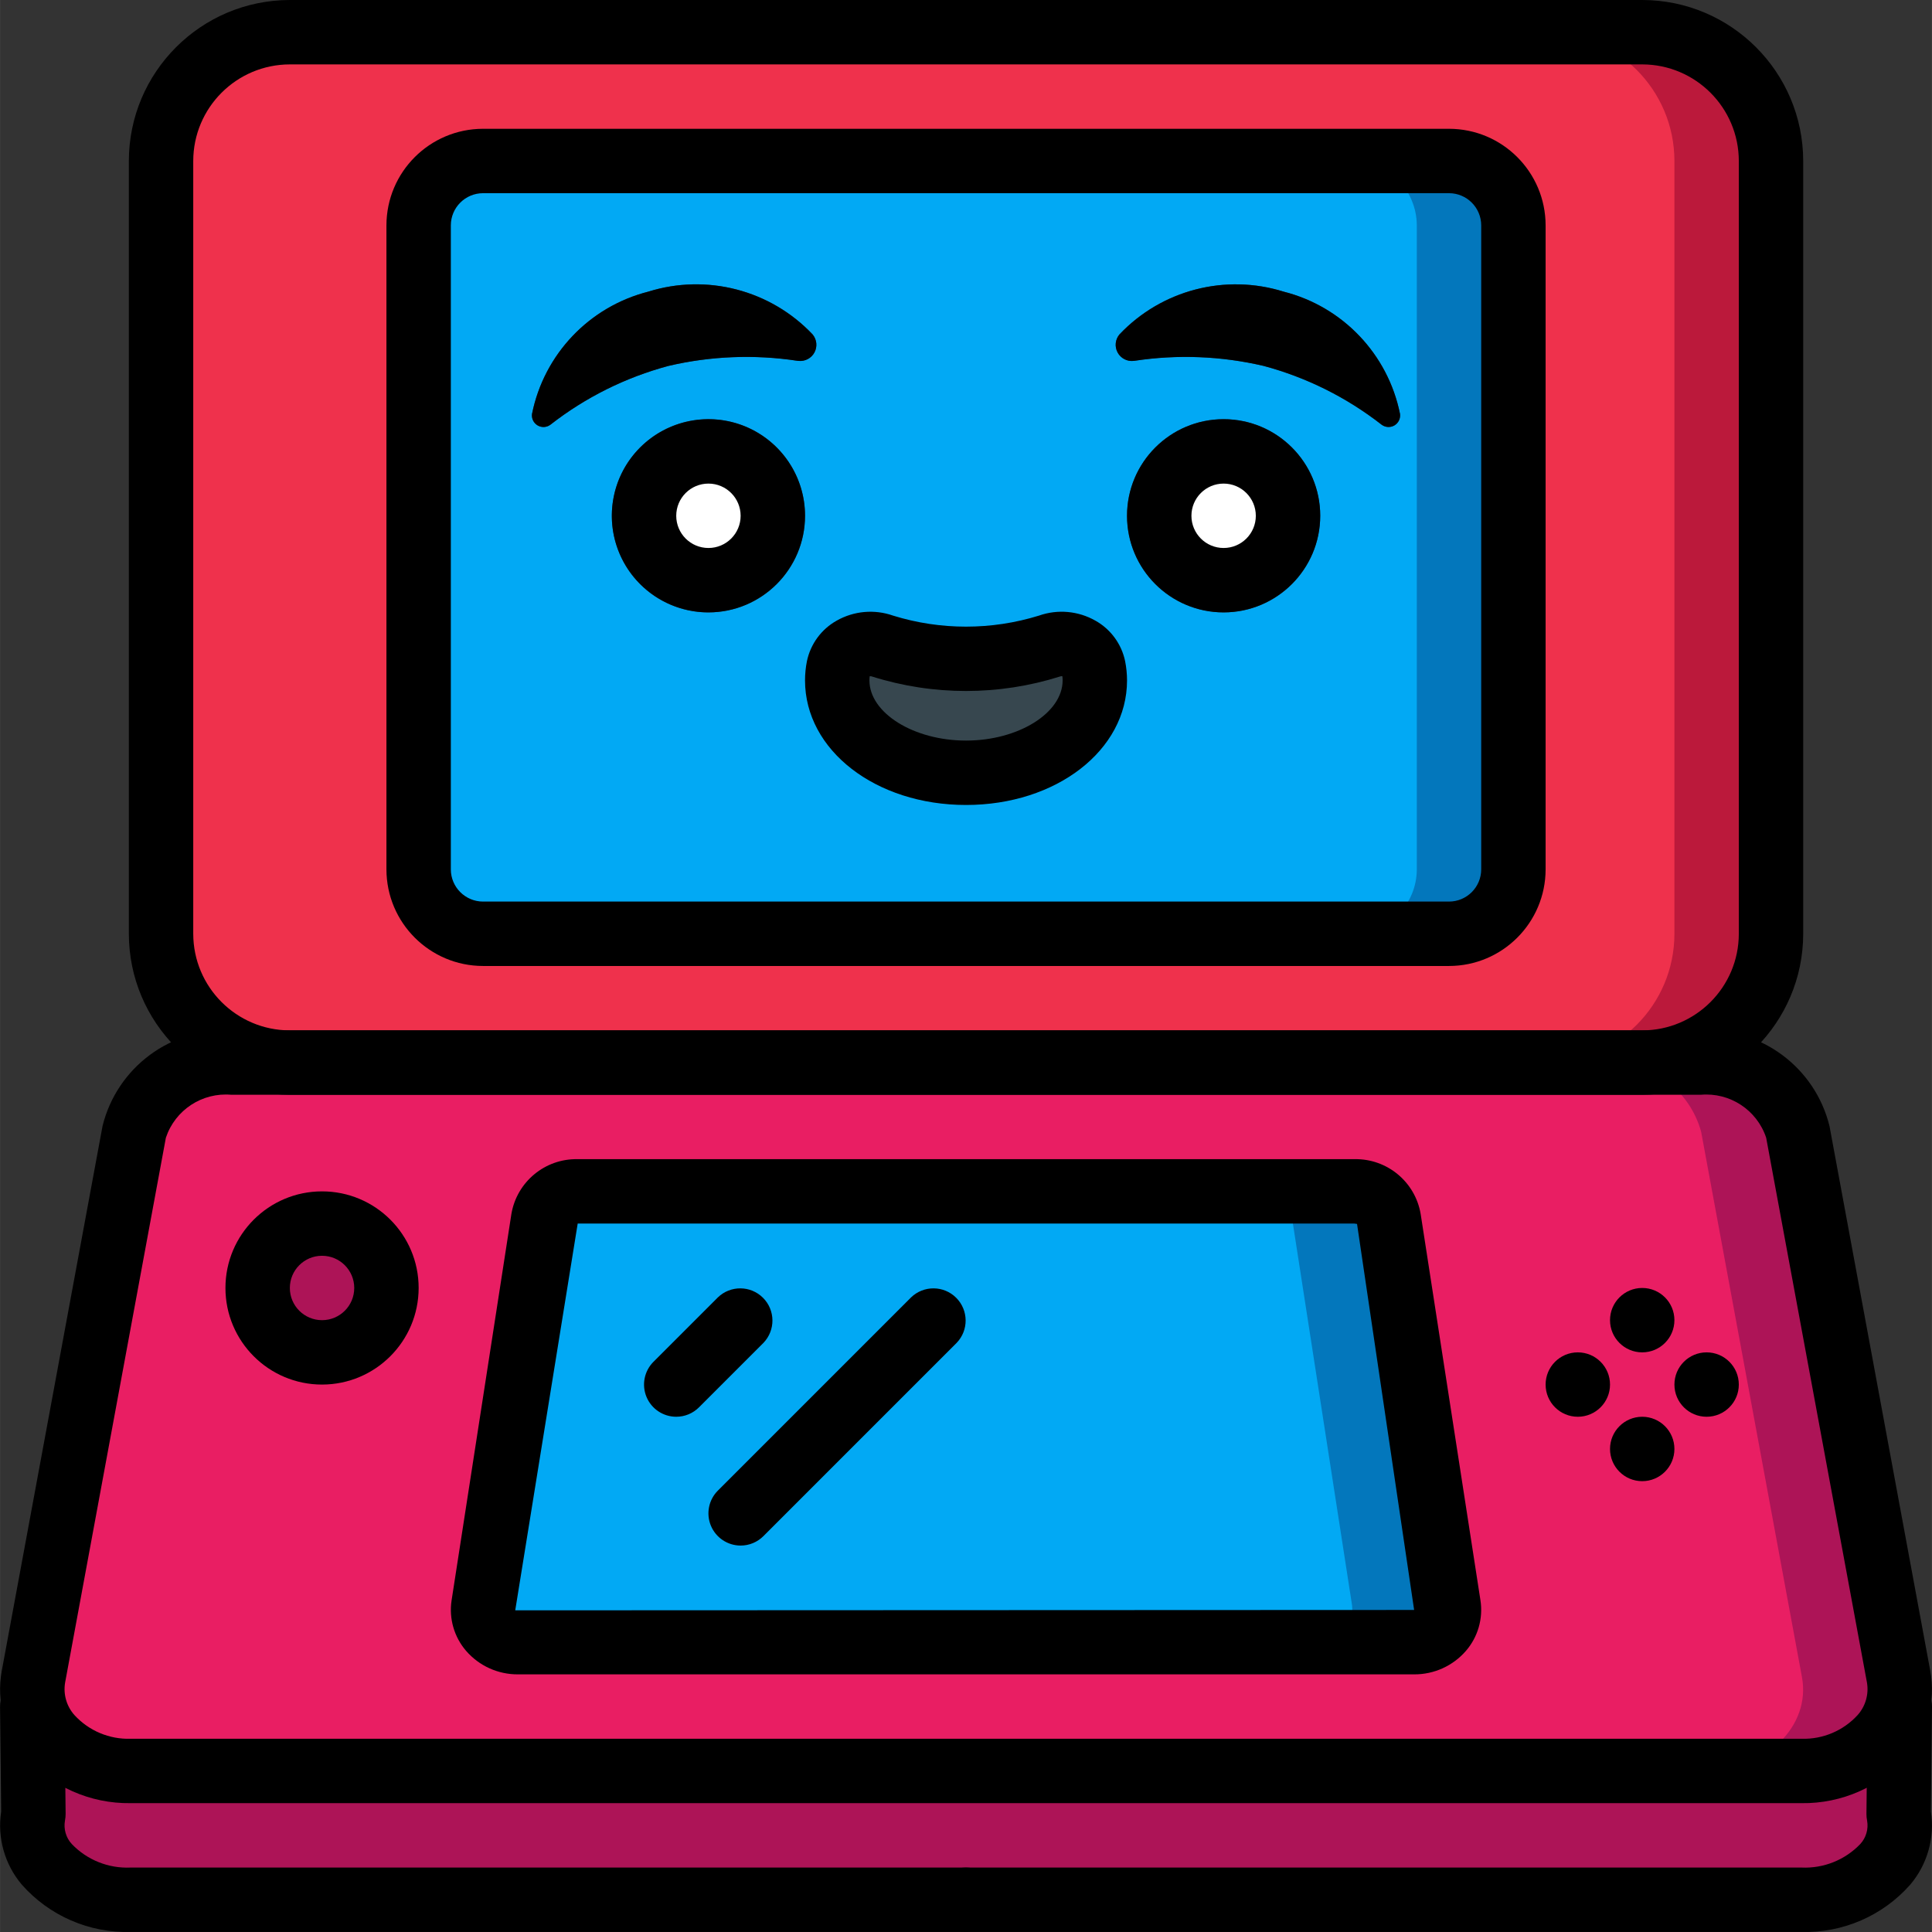<svg height="512pt" viewBox="0 0 512 512.013" width="512pt" xmlns="http://www.w3.org/2000/svg" id="fi_1815480"><rect x="0" y="0" width="512" height="512.013" fill="#333333" stroke="none"/><path d="m503.473 452.266-.309 28.516c2.43 11.926-9.777 22.684-25.742 22.684h-442.828c-15.965 0-28.172-10.758-25.746-22.684l-.309-28.516zm0 0" fill="#ad1457"></path><path d="m477.445 469.332h-442.879c-15.957 0-28.16-11.859-25.684-24.918l26.707-144.469c3.133-11.43 13.859-19.09 25.688-18.344h389.461c11.828-.746 22.555 6.914 25.684 18.344l26.711 144.469c2.473 13.059-9.727 24.918-25.688 24.918zm0 0" fill="#ad1457"></path><path d="m451.848 469.332h-417.281c-15.957 0-28.16-11.859-25.684-24.918l26.707-144.469c3.133-11.43 13.859-19.09 25.688-18.344h363.859c11.828-.746 22.555 6.914 25.688 18.344l26.707 144.469c2.477 13.059-9.727 24.918-25.684 24.918zm0 0" fill="#e91e63"></path><path d="m76.809 8.535h358.398c18.852 0 34.133 15.281 34.133 34.133v204.797c0 18.852-15.281 34.137-34.133 34.137h-358.398c-18.852 0-34.133-15.285-34.133-34.137v-204.797c0-18.852 15.281-34.133 34.133-34.133zm0 0" fill="#bb193b"></path><path d="m76.809 8.535h332.797c18.852 0 34.137 15.281 34.137 34.133v204.797c0 18.852-15.285 34.137-34.137 34.137h-332.797c-18.852 0-34.133-15.285-34.133-34.137v-204.797c0-18.852 15.281-34.133 34.133-34.133zm0 0" fill="#ef314c"></path><path d="m401.074 59.734v170.664c-.027 9.414-7.652 17.039-17.066 17.066h-256c-9.414-.027-17.039-7.652-17.066-17.066v-170.664c.027-9.414 7.652-17.039 17.066-17.066h256c1.707-.004 3.406.254 5.035.766.785.262 1.559.574 2.305.941.766.344 1.504.746 2.219 1.191 1.352.93 2.559 2.051 3.582 3.328.512.598.938 1.195 1.367 1.793.445.77.848 1.57 1.191 2.391.895 2.105 1.359 4.367 1.367 6.656zm0 0" fill="#0377bc"></path><path d="m375.473 59.734v170.664c-.027 9.414-7.652 17.039-17.066 17.066h-230.398c-9.414-.027-17.039-7.652-17.066-17.066v-170.664c.027-9.414 7.652-17.039 17.066-17.066h230.398c1.707-.004 3.406.254 5.035.766.789.262 1.559.574 2.305.941.766.344 1.508.746 2.219 1.191 1.352.93 2.559 2.051 3.582 3.328.512.598.941 1.195 1.367 1.793.449.77.848 1.57 1.195 2.391.895 2.105 1.355 4.367 1.363 6.656zm0 0" fill="#02a9f4"></path><path d="m102.406 341.332c0 9.426-7.641 17.066-17.066 17.066-9.426 0-17.066-7.641-17.066-17.066s7.641-17.066 17.066-17.066c9.426 0 17.066 7.641 17.066 17.066zm0 0" fill="#ad1457"></path><path d="m213.34 136.691c0 14.141-11.461 25.602-25.598 25.602-14.141 0-25.602-11.461-25.602-25.602 0-14.137 11.461-25.598 25.602-25.598 14.137 0 25.598 11.461 25.598 25.598zm0 0" fill="#2c3e50"></path><path d="m204.809 136.535c0 9.426-7.641 17.066-17.066 17.066-9.426 0-17.066-7.641-17.066-17.066 0-9.426 7.641-17.07 17.066-17.07 9.426 0 17.066 7.645 17.066 17.07zm0 0" fill="#fff"></path><path d="m349.875 136.691c0 14.141-11.461 25.602-25.602 25.602-14.137 0-25.598-11.461-25.598-25.602 0-14.137 11.461-25.598 25.598-25.598 14.141 0 25.602 11.461 25.602 25.598zm0 0" fill="#2c3e50"></path><path d="m341.34 136.535c0 9.426-7.641 17.066-17.066 17.066-9.426 0-17.066-7.641-17.066-17.066 0-9.426 7.641-17.07 17.066-17.07 9.426 0 17.066 7.645 17.066 17.07zm0 0" fill="#fff"></path><path d="m290.141 180.32c0 13.52-15.273 24.48-34.133 24.48-18.859 0-34.133-10.961-34.133-24.48 0-1.152.113-2.301.34-3.43.688-2.375 2.348-4.352 4.574-5.434 2.223-1.082 4.801-1.172 7.094-.246 14.391 4.609 29.859 4.609 44.25 0 2.293-.926 4.875-.836 7.098.246 2.223 1.082 3.887 3.059 4.57 5.434.227 1.129.34 2.277.34 3.43zm0 0" fill="#37474f"></path><path d="m211.336 95.617c-11.379-1.727-22.984-1.27-34.191 1.355-11.34 3.039-21.957 8.32-31.219 15.535l-.098.074c-.992.723-2.324.781-3.379.148-1.055-.633-1.629-1.836-1.457-3.051 3.191-15.816 15.168-28.402 30.805-32.383 15.484-4.848 32.383-.453 43.543 11.324 1.129 1.344 1.328 3.238.5 4.789-.828 1.547-2.52 2.43-4.262 2.234zm0 0" fill="#2c3e50"></path><path d="m296.672 88.625c11.16-11.781 28.055-16.176 43.543-11.324 15.637 3.977 27.609 16.562 30.805 32.379.168 1.215-.406 2.414-1.457 3.047-1.051.629-2.379.574-3.375-.145l-.105-.078c-9.258-7.215-19.875-12.496-31.211-15.535-11.211-2.621-22.816-3.082-34.195-1.355l-.23.027c-1.746.203-3.438-.68-4.27-2.227-.832-1.551-.637-3.449.496-4.793zm0 0" fill="#2c3e50"></path><path d="m383.922 425.473c.277 2.551-.574 5.094-2.328 6.961-1.758 1.871-4.242 2.883-6.801 2.766h-237.57c-2.562.117-5.047-.895-6.801-2.766-1.754-1.867-2.605-4.41-2.328-6.961l15.871-102.402c.816-4.363 4.695-7.477 9.129-7.336h205.824c4.438-.141 8.312 2.973 9.133 7.336zm0 0" fill="#0377bc"></path><path d="m358.32 425.473c.277 2.551-.574 5.094-2.328 6.961-1.754 1.871-4.238 2.883-6.801 2.766h-211.969c-2.562.117-5.047-.895-6.801-2.766-1.754-1.867-2.605-4.41-2.328-6.961l15.871-102.402c.816-4.363 4.695-7.477 9.129-7.336h180.227c4.438-.141 8.312 2.973 9.129 7.336zm0 0" fill="#02a9f4"></path><path d="m477.426 477.867h-442.836c-10.699.156-20.93-4.383-27.988-12.426-5.359-6.223-7.617-14.535-6.145-22.613l26.711-144.41c3.828-15.543 18.152-26.18 34.141-25.352h389.398c15.984-.824 30.305 9.809 34.133 25.352l26.711 144.406c1.473 8.078-.785 16.391-6.145 22.613-7.059 8.043-17.285 12.586-27.98 12.43zm-416.117-187.734c-7.727-.688-14.91 4.027-17.355 11.383l-26.707 144.41c-.523 3.094.387 6.258 2.473 8.598 3.805 4.16 9.238 6.453 14.871 6.277h442.836c5.633.176 11.062-2.117 14.867-6.277 2.09-2.34 3.004-5.504 2.48-8.598l-26.715-144.41c-2.445-7.355-9.629-12.07-17.352-11.383zm0 0"></path><path d="m256.008 512h-221.418c-10.973.293-21.512-4.281-28.785-12.5-4.57-5.371-6.574-12.465-5.496-19.434l-.301-27.707c-.023-2.266.852-4.445 2.434-6.062 1.582-1.617 3.746-2.539 6.008-2.562 2.277-.074 4.484.785 6.113 2.379s2.535 3.785 2.512 6.062l.309 28.516c.004.602-.051 1.203-.172 1.793-.402 2.242.266 4.539 1.809 6.215 4.047 4.227 9.723 6.5 15.57 6.234h221.418c4.711 0 8.531 3.82 8.531 8.531 0 4.715-3.82 8.535-8.531 8.535zm0 0"></path><path d="m477.426 512h-221.418c-4.715 0-8.535-3.82-8.535-8.535 0-4.711 3.82-8.531 8.535-8.531h221.418c5.844.266 11.52-2.004 15.57-6.23 1.539-1.676 2.211-3.977 1.809-6.215-.121-.59-.18-1.191-.172-1.793l.309-28.52c.051-4.676 3.855-8.441 8.531-8.441h.094c2.262.023 4.422.945 6.008 2.562 1.582 1.617 2.457 3.797 2.434 6.062l-.301 27.707c1.078 6.969-.926 14.062-5.496 19.434-7.277 8.219-17.816 12.793-28.785 12.5zm0 0"></path><path d="m435.207 290.133h-358.398c-23.555-.027-42.641-19.113-42.668-42.668v-204.797c.027-23.555 19.113-42.641 42.668-42.668h358.398c23.555.027 42.641 19.113 42.668 42.668v204.797c-.027 23.555-19.113 42.641-42.668 42.668zm-358.398-273.066c-14.133.016-25.586 11.469-25.602 25.602v204.797c.016 14.133 11.469 25.586 25.602 25.602h358.398c14.133-.016 25.586-11.469 25.602-25.602v-204.797c-.016-14.133-11.469-25.586-25.602-25.602zm0 0"></path><path d="m374.762 443.734h-237.508c-5.266.031-10.281-2.238-13.73-6.219-3.176-3.68-4.582-8.562-3.855-13.367l15.848-102.398c1.438-8.543 8.922-14.734 17.578-14.551h205.824c8.66-.184 16.145 6.012 17.578 14.551l15.848 102.398c.73 4.805-.68 9.688-3.855 13.367-3.445 3.98-8.461 6.25-13.727 6.219zm-221.668-119.469-16.555 102.5 238.223-.098-15.129-102.301-.715-.102zm0 0"></path><path d="m443.742 349.867c0 4.711-3.82 8.531-8.535 8.531-4.711 0-8.531-3.82-8.531-8.531 0-4.715 3.82-8.535 8.531-8.535 4.715 0 8.535 3.82 8.535 8.535zm0 0"></path><path d="m426.676 366.934c0 4.711-3.824 8.531-8.535 8.531-4.715 0-8.535-3.82-8.535-8.531 0-4.715 3.82-8.535 8.535-8.535 4.711 0 8.535 3.82 8.535 8.535zm0 0"></path><path d="m443.742 384c0 4.711-3.82 8.535-8.535 8.535-4.711 0-8.531-3.824-8.531-8.535s3.82-8.535 8.531-8.535c4.715 0 8.535 3.824 8.535 8.535zm0 0"></path><path d="m460.809 366.934c0 4.711-3.82 8.531-8.535 8.531-4.711 0-8.531-3.82-8.531-8.531 0-4.715 3.82-8.535 8.531-8.535 4.715 0 8.535 3.82 8.535 8.535zm0 0"></path><path d="m384.008 256h-256c-14.133-.016-25.586-11.469-25.602-25.602v-170.664c.016-14.133 11.469-25.586 25.602-25.602h256c14.133.016 25.582 11.469 25.598 25.602v170.664c-.016 14.133-11.465 25.586-25.598 25.602zm-256-204.801c-4.711.004-8.531 3.824-8.535 8.535v170.664c.004 4.711 3.824 8.531 8.535 8.535h256c4.711-.004 8.527-3.824 8.531-8.535v-170.664c-.004-4.711-3.82-8.531-8.531-8.535zm0 0"></path><path d="m85.34 366.934c-14.137 0-25.598-11.461-25.598-25.602 0-14.137 11.461-25.598 25.598-25.598 14.141 0 25.602 11.461 25.602 25.598-.016 14.133-11.469 25.586-25.602 25.602zm0-34.133c-4.711 0-8.531 3.82-8.531 8.531 0 4.715 3.82 8.535 8.531 8.535 4.715 0 8.535-3.82 8.535-8.535-.004-4.711-3.824-8.527-8.535-8.531zm0 0"></path><path d="m187.742 162.293c-10.355 0-19.691-6.238-23.652-15.805-3.965-9.566-1.773-20.578 5.547-27.898 7.324-7.32 18.336-9.512 27.902-5.551 9.562 3.965 15.801 13.297 15.801 23.652-.016 14.133-11.469 25.586-25.598 25.602zm0-34.133c-4.715 0-8.535 3.82-8.535 8.531 0 4.715 3.82 8.535 8.535 8.535 4.711 0 8.531-3.82 8.531-8.535-.004-4.711-3.82-8.527-8.531-8.531zm0 0"></path><path d="m324.273 162.293c-14.137 0-25.598-11.461-25.598-25.602 0-14.137 11.461-25.598 25.598-25.598 14.141 0 25.602 11.461 25.602 25.598-.016 14.133-11.469 25.586-25.602 25.602zm0-34.133c-4.711 0-8.531 3.82-8.531 8.531 0 4.715 3.82 8.535 8.531 8.535 4.715 0 8.535-3.82 8.535-8.535-.004-4.711-3.824-8.527-8.535-8.531zm0 0"></path><path d="m256.008 213.332c-23.926 0-42.668-14.5-42.668-33.016 0-1.707.168-3.41.5-5.082.949-4.559 3.828-8.48 7.887-10.754 4.562-2.586 10.023-3.07 14.969-1.324 12.586 3.891 26.055 3.887 38.641-.008 4.941-1.742 10.395-1.254 14.949 1.332 4.059 2.27 6.934 6.184 7.883 10.734.336 1.68.504 3.391.508 5.102 0 18.516-18.742 33.016-42.668 33.016zm-25.535-34.113c-.043.363-.062.73-.066 1.098 0 8.641 11.727 15.949 25.602 15.949s25.598-7.309 25.598-15.949c0-.367-.023-.734-.066-1.098-.199-.043-.406-.023-.598.055-16.223 5.129-33.633 5.133-49.855.012-.195-.078-.406-.102-.613-.066zm0 0"></path><path d="m211.336 95.617c-11.379-1.727-22.984-1.27-34.191 1.355-11.34 3.039-21.957 8.32-31.219 15.535l-.098.074c-.992.723-2.324.781-3.379.148-1.055-.633-1.629-1.836-1.457-3.051 3.191-15.816 15.168-28.402 30.805-32.383 15.484-4.848 32.383-.453 43.543 11.324 1.129 1.344 1.328 3.238.5 4.789-.828 1.547-2.52 2.43-4.262 2.234zm0 0"></path><path d="m296.672 88.625c11.16-11.781 28.055-16.176 43.543-11.324 15.637 3.977 27.609 16.562 30.805 32.379.168 1.215-.406 2.414-1.457 3.047-1.051.629-2.379.574-3.375-.145l-.105-.078c-9.258-7.215-19.875-12.496-31.211-15.535-11.211-2.621-22.816-3.082-34.195-1.355l-.23.027c-1.746.203-3.438-.68-4.27-2.227-.832-1.551-.637-3.449.496-4.793zm0 0"></path><path d="m179.207 375.465c-3.449 0-6.562-2.078-7.883-5.266-1.32-3.188-.59-6.859 1.852-9.301l17.066-17.066c3.348-3.23 8.668-3.188 11.961.105s3.336 8.613.105 11.961l-17.066 17.066c-1.602 1.605-3.77 2.504-6.035 2.5zm0 0"></path><path d="m196.273 409.602c-3.449-.004-6.562-2.082-7.883-5.27s-.59-6.859 1.852-9.297l51.199-51.203c3.348-3.23 8.672-3.188 11.961.105 3.293 3.293 3.34 8.613.105 11.961l-51.199 51.203c-1.602 1.602-3.77 2.5-6.035 2.5zm0 0"></path></svg>